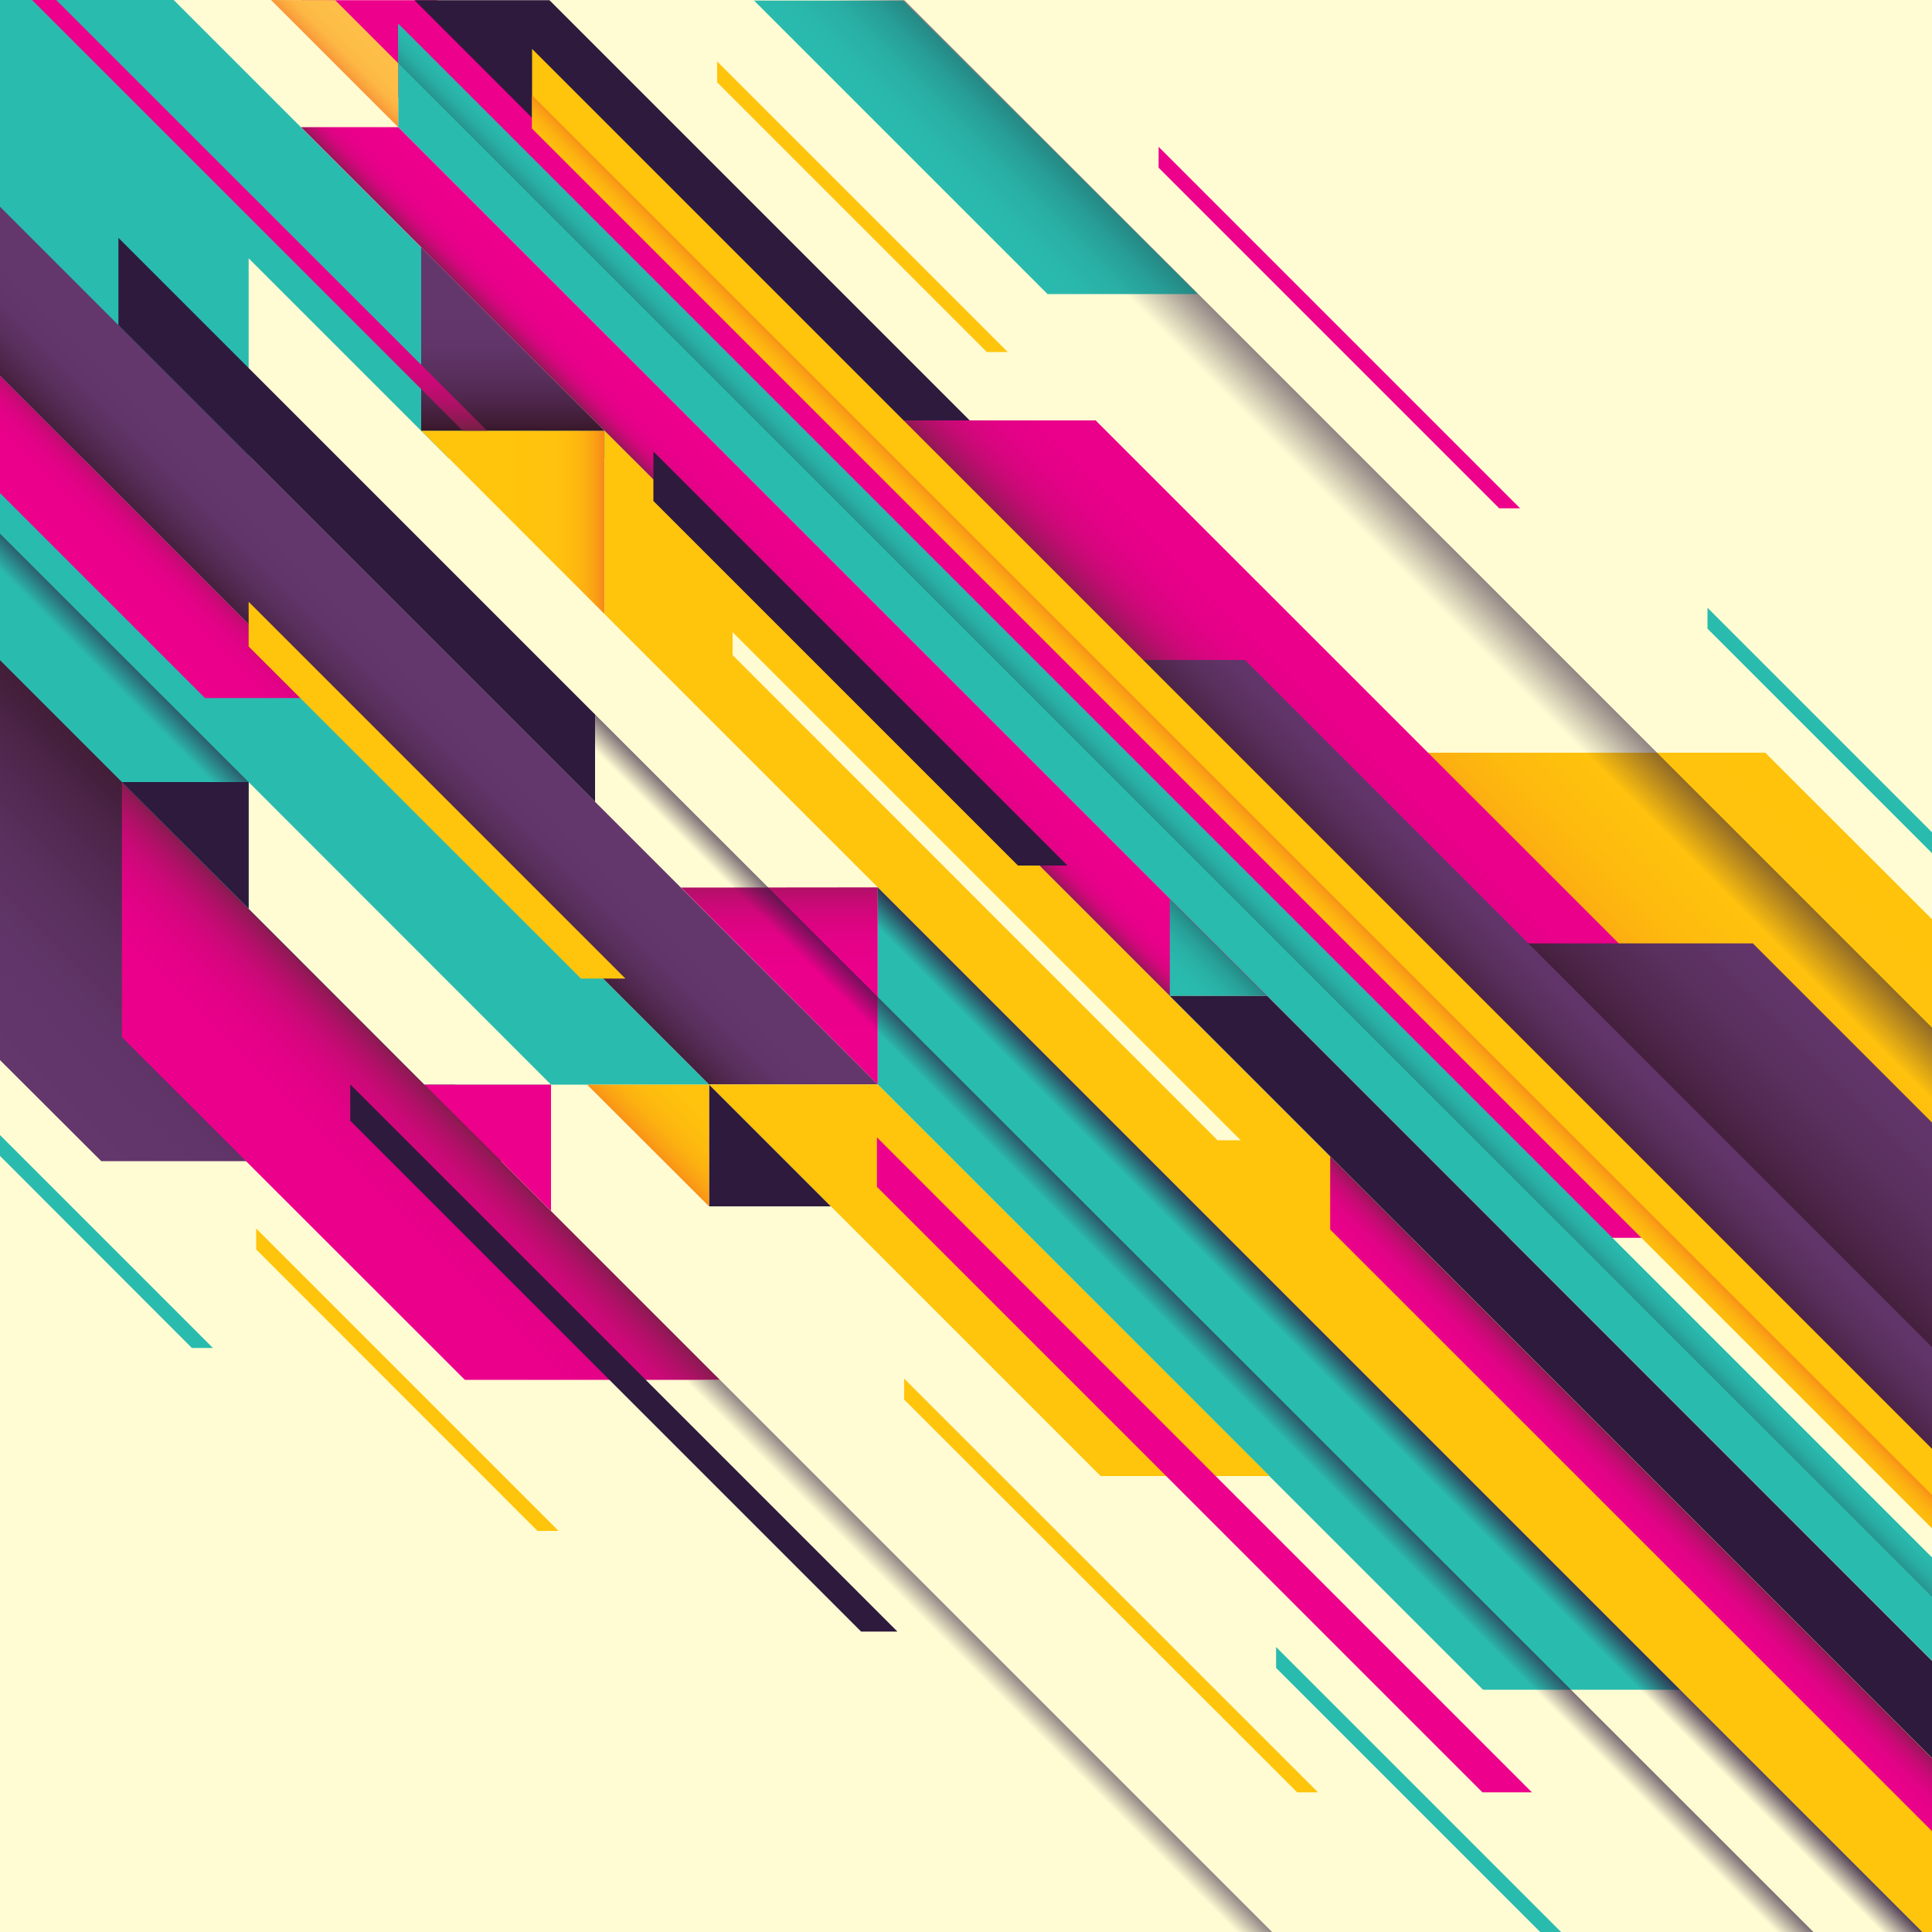 <?xml version="1.0" encoding="utf-8"?>
<!-- Generator: Adobe Illustrator 25.0.1, SVG Export Plug-In . SVG Version: 6.00 Build 0)  -->
<svg version="1.1" id="Layer_1" xmlns="http://www.w3.org/2000/svg" xmlns:xlink="http://www.w3.org/1999/xlink" x="0px" y="0px"
	 viewBox="0 0 1000 1000" style="enable-background:new 0 0 1000 1000;" xml:space="preserve">
<style type="text/css">
	.st0{fill:#FFFBD3;}
	.st1{fill:#2ABBAF;}
	.st2{fill:#EC008C;}
	.st3{fill:#2D1A3D;}
	.st4{fill:url(#SVGID_1_);}
	.st5{fill:url(#SVGID_2_);}
	.st6{fill:url(#SVGID_3_);}
	.st7{fill:url(#SVGID_4_);}
	.st8{fill:url(#SVGID_5_);}
	.st9{fill:url(#SVGID_6_);}
	.st10{fill:#FFC40C;}
	.st11{fill:url(#SVGID_7_);}
	.st12{fill:url(#SVGID_8_);}
	.st13{fill:url(#SVGID_9_);}
	.st14{fill:url(#SVGID_10_);}
	.st15{fill:url(#SVGID_11_);}
	.st16{fill:url(#SVGID_12_);}
	.st17{fill:url(#SVGID_13_);}
	.st18{fill:url(#SVGID_14_);}
	.st19{fill:url(#SVGID_15_);}
	.st20{fill:url(#SVGID_16_);}
	.st21{fill:url(#SVGID_17_);}
	.st22{fill:url(#SVGID_18_);}
	.st23{fill:url(#SVGID_19_);}
	.st24{fill:url(#SVGID_20_);}
	.st25{fill:url(#SVGID_21_);}
	.st26{fill:url(#SVGID_22_);}
	.st27{fill:url(#SVGID_23_);}
	.st28{fill:url(#SVGID_24_);}
	.st29{fill:url(#SVGID_25_);}
</style>
<rect class="st0" width="1000" height="1000"/>
<polygon class="st1" points="0,237.3 327.2,237.3 89.9,0 0,0 "/>
<polygon class="st2" points="866.9,640.7 226.2,0.1 155.7,0.1 796.4,640.7 "/>
<polygon class="st3" points="484.4,269.9 554.2,269.9 284.4,0.1 214.5,0.1 "/>
<linearGradient id="SVGID_1_" gradientUnits="userSpaceOnUse" x1="824.06" y1="564.806" x2="975.343" y2="413.523">
	<stop  offset="6.060610e-02" style="stop-color:#F26522"/>
	<stop  offset="7.835110e-02" style="stop-color:#F36E20"/>
	<stop  offset="0.144" style="stop-color:#F7881A"/>
	<stop  offset="0.22" style="stop-color:#FA9E15"/>
	<stop  offset="0.309" style="stop-color:#FCAF11"/>
	<stop  offset="0.419" style="stop-color:#FEBB0E"/>
	<stop  offset="0.573" style="stop-color:#FFC20D"/>
	<stop  offset="1" style="stop-color:#FFC40C"/>
</linearGradient>
<polygon class="st4" points="1000,475.8 913.7,389.6 658.4,389.6 1000,729.8 "/>
<linearGradient id="SVGID_2_" gradientUnits="userSpaceOnUse" x1="836.069" y1="380.407" x2="713.917" y2="502.559">
	<stop  offset="0.309" style="stop-color:#EC008C"/>
	<stop  offset="0.552" style="stop-color:#EA008B"/>
	<stop  offset="0.64" style="stop-color:#E30287"/>
	<stop  offset="0.703" style="stop-color:#D8057F"/>
	<stop  offset="0.753" style="stop-color:#C70A75"/>
	<stop  offset="0.796" style="stop-color:#B11068"/>
	<stop  offset="0.834" style="stop-color:#961758"/>
	<stop  offset="0.866" style="stop-color:#791F46"/>
</linearGradient>
<polygon class="st5" points="1000,650.4 567.1,217.6 454.3,217.6 1000,761.1 "/>
<linearGradient id="SVGID_3_" gradientUnits="userSpaceOnUse" x1="1033.581" y1="454.297" x2="762.607" y2="725.27">
	<stop  offset="0.224" style="stop-color:#63376C"/>
	<stop  offset="0.315" style="stop-color:#613569"/>
	<stop  offset="0.393" style="stop-color:#5A305E"/>
	<stop  offset="0.465" style="stop-color:#4F274D"/>
	<stop  offset="0.535" style="stop-color:#3F1C34"/>
	<stop  offset="0.574" style="stop-color:#331322"/>
</linearGradient>
<polygon class="st6" points="1000,581 907.3,488.3 767.6,488.3 1000,719.8 "/>
<linearGradient id="SVGID_4_" gradientUnits="userSpaceOnUse" x1="856.469" y1="484.336" x2="739.175" y2="601.63">
	<stop  offset="0.224" style="stop-color:#63376C"/>
	<stop  offset="0.327" style="stop-color:#613569"/>
	<stop  offset="0.416" style="stop-color:#5A305E"/>
	<stop  offset="0.499" style="stop-color:#4F274D"/>
	<stop  offset="0.578" style="stop-color:#3F1C34"/>
	<stop  offset="0.623" style="stop-color:#331322"/>
</linearGradient>
<polygon class="st7" points="1000,697.3 644.4,341.6 583.9,341.6 1000,756.1 "/>
<linearGradient id="SVGID_5_" gradientUnits="userSpaceOnUse" x1="-20.621" y1="622.203" x2="185.059" y2="416.523">
	<stop  offset="0.224" style="stop-color:#63376C"/>
	<stop  offset="0.378" style="stop-color:#613569"/>
	<stop  offset="0.509" style="stop-color:#5A305E"/>
	<stop  offset="0.632" style="stop-color:#4F274D"/>
	<stop  offset="0.75" style="stop-color:#3F1C34"/>
	<stop  offset="0.816" style="stop-color:#331322"/>
</linearGradient>
<polygon class="st8" points="0,548.7 52.4,601 275.4,601 0,326.8 "/>
<polygon class="st1" points="1000,806.2 206.1,12.3 206.1,65.8 1000,859.7 "/>
<linearGradient id="SVGID_6_" gradientUnits="userSpaceOnUse" x1="611.499" y1="410.983" x2="584.85" y2="437.632">
	<stop  offset="0" style="stop-color:#2ABBAF"/>
	<stop  offset="0.188" style="stop-color:#2AB8AC"/>
	<stop  offset="0.325" style="stop-color:#29AFA5"/>
	<stop  offset="0.445" style="stop-color:#279F98"/>
	<stop  offset="0.557" style="stop-color:#268985"/>
	<stop  offset="0.661" style="stop-color:#236C6E"/>
	<stop  offset="0.739" style="stop-color:#215157"/>
</linearGradient>
<polygon class="st9" points="1000,806.2 206.1,12.3 206.1,32.7 1000,826.5 "/>
<polygon class="st10" points="1000,749.9 275.4,25.3 275.4,66.5 1000,791 "/>
<linearGradient id="SVGID_7_" gradientUnits="userSpaceOnUse" x1="651.875" y1="405.959" x2="618.465" y2="439.369">
	<stop  offset="0.206" style="stop-color:#F26522"/>
	<stop  offset="0.221" style="stop-color:#F36E20"/>
	<stop  offset="0.277" style="stop-color:#F7881A"/>
	<stop  offset="0.341" style="stop-color:#FA9E15"/>
	<stop  offset="0.416" style="stop-color:#FCAF11"/>
	<stop  offset="0.509" style="stop-color:#FEBB0E"/>
	<stop  offset="0.639" style="stop-color:#FFC20D"/>
	<stop  offset="1" style="stop-color:#FFC40C"/>
</linearGradient>
<polygon class="st11" points="1000,773.8 275.4,49.3 275.4,66.5 1000,791 "/>
<polygon class="st1" points="454.3,561.3 767.6,874.6 869.6,874.6 454.3,459.3 "/>
<linearGradient id="SVGID_8_" gradientUnits="userSpaceOnUse" x1="318.063" y1="270.423" x2="245.558" y2="270.423">
	<stop  offset="0" style="stop-color:#F26522"/>
	<stop  offset="1.482751e-02" style="stop-color:#F36E20"/>
	<stop  offset="7.003249e-02" style="stop-color:#F7881A"/>
	<stop  offset="0.134" style="stop-color:#FA9E15"/>
	<stop  offset="0.208" style="stop-color:#FCAF11"/>
	<stop  offset="0.299" style="stop-color:#FEBB0E"/>
	<stop  offset="0.428" style="stop-color:#FFC20D"/>
	<stop  offset="0.785" style="stop-color:#FFC40C"/>
</linearGradient>
<polygon class="st12" points="312.9,222.9 218,222.9 312.9,317.9 "/>
<polygon class="st10" points="1000,910 312.9,222.9 312.9,317.9 995,1000 1000,1000 "/>
<polygon class="st0" points="454.3,459.3 128.7,133.7 128.7,235.7 352.5,459.4 "/>
<linearGradient id="SVGID_9_" gradientUnits="userSpaceOnUse" x1="103.595" y1="673.786" x2="231.668" y2="545.713">
	<stop  offset="0.309" style="stop-color:#EC008C"/>
	<stop  offset="0.572" style="stop-color:#EA008B"/>
	<stop  offset="0.666" style="stop-color:#E30287"/>
	<stop  offset="0.733" style="stop-color:#D8057F"/>
	<stop  offset="0.788" style="stop-color:#C70A75"/>
	<stop  offset="0.835" style="stop-color:#B11068"/>
	<stop  offset="0.875" style="stop-color:#961758"/>
	<stop  offset="0.909" style="stop-color:#791F46"/>
</linearGradient>
<polygon class="st13" points="240.6,714.2 372.6,714.2 63.1,404.8 63.1,536.8 "/>
<linearGradient id="SVGID_10_" gradientUnits="userSpaceOnUse" x1="265.404" y1="140.989" x2="265.404" y2="240.916">
	<stop  offset="0.213" style="stop-color:#63376C"/>
	<stop  offset="0.379" style="stop-color:#613569"/>
	<stop  offset="0.521" style="stop-color:#5A305E"/>
	<stop  offset="0.655" style="stop-color:#4F274D"/>
	<stop  offset="0.782" style="stop-color:#3F1C34"/>
	<stop  offset="0.854" style="stop-color:#331322"/>
</linearGradient>
<polygon class="st14" points="218,222.9 312.9,222.9 218,128 "/>
<polygon class="st1" points="0,341.7 219.7,561.4 367,561.4 367,561.3 0,194.4 "/>
<polygon class="st3" points="430.1,624.4 367,561.3 367,624.4 "/>
<polygon class="st0" points="128.7,404.8 128.7,470.3 219.7,561.4 285.2,561.4 "/>
<linearGradient id="SVGID_11_" gradientUnits="userSpaceOnUse" x1="1245.147" y1="1640.73" x2="1279.111" y2="1674.695" gradientTransform="matrix(0 1 -1 0 2129.281 -912.005)">
	<stop  offset="0.309" style="stop-color:#EC008C"/>
	<stop  offset="0.611" style="stop-color:#EA008B"/>
	<stop  offset="0.72" style="stop-color:#E30287"/>
	<stop  offset="0.798" style="stop-color:#D8057F"/>
	<stop  offset="0.86" style="stop-color:#C70A75"/>
	<stop  offset="0.914" style="stop-color:#B11068"/>
	<stop  offset="0.961" style="stop-color:#961758"/>
	<stop  offset="1" style="stop-color:#791F46"/>
</linearGradient>
<polygon class="st15" points="781.1,640.7 206.1,65.8 155.8,65.8 730.7,640.7 "/>
<linearGradient id="SVGID_12_" gradientUnits="userSpaceOnUse" x1="664.263" y1="581.939" x2="708.515" y2="537.687">
	<stop  offset="4.838710e-02" style="stop-color:#2ABBAF"/>
	<stop  offset="0.292" style="stop-color:#2AB9AD"/>
	<stop  offset="0.425" style="stop-color:#29B1A6"/>
	<stop  offset="0.532" style="stop-color:#28A39B"/>
	<stop  offset="0.624" style="stop-color:#26908B"/>
	<stop  offset="0.708" style="stop-color:#247776"/>
	<stop  offset="0.784" style="stop-color:#22585D"/>
	<stop  offset="0.798" style="stop-color:#215157"/>
</linearGradient>
<polygon class="st16" points="605.5,515.5 730.7,640.7 781.1,640.7 605.5,465.2 "/>
<polygon class="st0" points="1000,859.7 655.9,515.5 605.5,515.5 1000,910 "/>
<polygon class="st3" points="552.5,448 338.2,233.7 338.2,259.3 526.9,448 "/>
<linearGradient id="SVGID_13_" gradientUnits="userSpaceOnUse" x1="403.38" y1="582.473" x2="403.38" y2="448.057">
	<stop  offset="0.309" style="stop-color:#EC008C"/>
	<stop  offset="0.611" style="stop-color:#EA008B"/>
	<stop  offset="0.72" style="stop-color:#E30287"/>
	<stop  offset="0.798" style="stop-color:#D8057F"/>
	<stop  offset="0.86" style="stop-color:#C70A75"/>
	<stop  offset="0.914" style="stop-color:#B11068"/>
	<stop  offset="0.961" style="stop-color:#961758"/>
	<stop  offset="1" style="stop-color:#791F46"/>
</linearGradient>
<polygon class="st17" points="454.3,561.3 454.3,459.3 352.5,459.4 "/>
<linearGradient id="SVGID_14_" gradientUnits="userSpaceOnUse" x1="226.333" y1="334.952" x2="164.594" y2="396.691">
	<stop  offset="0.213" style="stop-color:#63376C"/>
	<stop  offset="0.365" style="stop-color:#613569"/>
	<stop  offset="0.496" style="stop-color:#5A305E"/>
	<stop  offset="0.618" style="stop-color:#4F274D"/>
	<stop  offset="0.734" style="stop-color:#3F1C34"/>
	<stop  offset="0.8" style="stop-color:#331322"/>
</linearGradient>
<polygon class="st18" points="0,194.4 367,561.3 454.3,561.3 454.3,561.3 0,107 "/>
<polygon class="st10" points="454.3,561.3 367,561.3 569.7,764 657.1,764 "/>
<polygon class="st3" points="61.3,168.3 308,415 308,369.8 61.3,123.1 "/>
<linearGradient id="SVGID_15_" gradientUnits="userSpaceOnUse" x1="33.536" y1="327.808" x2="97.825" y2="263.519">
	<stop  offset="0.309" style="stop-color:#EC008C"/>
	<stop  offset="0.552" style="stop-color:#EA008B"/>
	<stop  offset="0.64" style="stop-color:#E30287"/>
	<stop  offset="0.703" style="stop-color:#D8057F"/>
	<stop  offset="0.753" style="stop-color:#C70A75"/>
	<stop  offset="0.796" style="stop-color:#B11068"/>
	<stop  offset="0.834" style="stop-color:#961758"/>
	<stop  offset="0.866" style="stop-color:#791F46"/>
</linearGradient>
<polygon class="st19" points="106.1,361.3 167,361.3 0,194.4 0,255.2 "/>
<linearGradient id="SVGID_16_" gradientUnits="userSpaceOnUse" x1="816.84" y1="800.618" x2="858.54" y2="758.918">
	<stop  offset="0.309" style="stop-color:#EC008C"/>
	<stop  offset="0.511" style="stop-color:#EA018A"/>
	<stop  offset="0.619" style="stop-color:#E20386"/>
	<stop  offset="0.705" style="stop-color:#D4067D"/>
	<stop  offset="0.78" style="stop-color:#C10C72"/>
	<stop  offset="0.847" style="stop-color:#A81262"/>
	<stop  offset="0.908" style="stop-color:#8A1A50"/>
	<stop  offset="0.935" style="stop-color:#791F46"/>
</linearGradient>
<polygon class="st20" points="1000,910.1 688.5,598.6 688.5,636.4 1000,947.8 "/>
<linearGradient id="SVGID_17_" gradientUnits="userSpaceOnUse" x1="134.313" y1="52.203" x2="134.313" y2="234.86">
	<stop  offset="0.309" style="stop-color:#EC008C"/>
	<stop  offset="0.581" style="stop-color:#EA008B"/>
	<stop  offset="0.679" style="stop-color:#E30287"/>
	<stop  offset="0.749" style="stop-color:#D8057F"/>
	<stop  offset="0.805" style="stop-color:#C70A75"/>
	<stop  offset="0.853" style="stop-color:#B11068"/>
	<stop  offset="0.895" style="stop-color:#961758"/>
	<stop  offset="0.931" style="stop-color:#791F46"/>
</linearGradient>
<polygon class="st21" points="29.1,0 16.6,0 239.5,222.9 252.1,222.9 "/>
<polygon class="st3" points="181.3,561.3 181.3,580.1 445.7,844.5 464.5,844.5 "/>
<polygon class="st2" points="453.9,588.7 453.9,614.3 767.3,927.7 792.9,927.7 "/>
<polygon class="st2" points="599.7,76 599.7,86.8 776,263.1 786.8,263.1 "/>
<polygon class="st10" points="371.2,31.8 371.2,42.6 510.8,182.2 521.6,182.2 "/>
<polygon class="st10" points="468,713.6 468,724.4 671.4,927.7 682.2,927.7 "/>
<polygon class="st1" points="660.5,852.5 660.5,863.3 797.2,1000 808,1000 "/>
<polygon class="st1" points="1000,430.8 883.8,314.6 883.8,325.4 1000,441.6 "/>
<polygon class="st1" points="0,598.3 99.3,697.7 110.2,697.7 0,587.5 "/>
<polygon class="st10" points="132.6,635.9 132.6,646.7 278.2,792.4 289.1,792.4 "/>
<polygon class="st0" points="379.2,327.2 379.2,339.1 630.2,590.2 642.2,590.2 "/>
<linearGradient id="SVGID_18_" gradientUnits="userSpaceOnUse" x1="164.66" y1="41.467" x2="202.225" y2="3.902">
	<stop  offset="0.142" style="stop-color:#F26522"/>
	<stop  offset="0.187" style="stop-color:#F6812E"/>
	<stop  offset="0.236" style="stop-color:#F99837"/>
	<stop  offset="0.294" style="stop-color:#FBA93F"/>
	<stop  offset="0.364" style="stop-color:#FDB644"/>
	<stop  offset="0.457" style="stop-color:#FDBD47"/>
	<stop  offset="0.676" style="stop-color:#FEBF48"/>
</linearGradient>
<polygon class="st22" points="206.1,65.8 206.1,65.8 206.1,32.7 173.5,0.1 140.3,0 "/>
<polygon class="st2" points="285.2,626.8 285.2,561.4 219.7,561.4 "/>
<polygon class="st3" points="605.5,515.5 655.9,515.5 1000,859.7 1000,910 "/>
<linearGradient id="SVGID_19_" gradientUnits="userSpaceOnUse" x1="633.399" y1="674.83" x2="600.134" y2="708.095">
	<stop  offset="0.134" style="stop-color:#2D1A3D"/>
	<stop  offset="0.191" style="stop-color:#2D1A3D;stop-opacity:0.874"/>
	<stop  offset="0.586" style="stop-color:#2D1A3D;stop-opacity:0"/>
</linearGradient>
<polygon class="st23" points="308,369.8 308,415 893.1,1000 938.6,1000 "/>
<linearGradient id="SVGID_20_" gradientUnits="userSpaceOnUse" x1="74.331" y1="330.523" x2="41.072" y2="363.781">
	<stop  offset="8.602150e-02" style="stop-color:#2D1A3D"/>
	<stop  offset="0.149" style="stop-color:#2D1A3D;stop-opacity:0.874"/>
	<stop  offset="0.586" style="stop-color:#2D1A3D;stop-opacity:0"/>
</linearGradient>
<polygon class="st24" points="0,321.7 83.1,404.8 128.7,404.8 0,276.2 "/>
<linearGradient id="SVGID_21_" gradientUnits="userSpaceOnUse" x1="524.423" y1="828.97" x2="487.58" y2="865.813">
	<stop  offset="0.278" style="stop-color:#2D1A3D"/>
	<stop  offset="0.337" style="stop-color:#2D1A3D;stop-opacity:0.874"/>
	<stop  offset="0.749" style="stop-color:#2D1A3D;stop-opacity:0"/>
</linearGradient>
<polygon class="st25" points="372.6,714.2 334.2,714.2 620,1000 658.4,1000 "/>
<linearGradient id="SVGID_22_" gradientUnits="userSpaceOnUse" x1="744.331" y1="709.996" x2="705.272" y2="749.055">
	<stop  offset="0.444" style="stop-color:#2D1A3D"/>
	<stop  offset="0.492" style="stop-color:#2D1A3D;stop-opacity:0.854"/>
	<stop  offset="0.77" style="stop-color:#2D1A3D;stop-opacity:0"/>
</linearGradient>
<polygon class="st26" points="454.3,459.3 454.3,500 954.4,1000 995,1000 "/>
<linearGradient id="SVGID_23_" gradientUnits="userSpaceOnUse" x1="753.765" y1="246.28" x2="688.053" y2="311.992">
	<stop  offset="3.763440e-02" style="stop-color:#2D1A3D"/>
	<stop  offset="0.114" style="stop-color:#2D1A3D;stop-opacity:0.861"/>
	<stop  offset="0.586" style="stop-color:#2D1A3D;stop-opacity:0"/>
</linearGradient>
<polygon class="st27" points="1000,621.9 1000,531.9 468.1,0.1 378.1,0.1 "/>
<linearGradient id="SVGID_24_" gradientUnits="userSpaceOnUse" x1="441.766" y1="139.618" x2="538.507" y2="42.878">
	<stop  offset="0.393" style="stop-color:#2ABBAF"/>
	<stop  offset="0.546" style="stop-color:#2AB8AC"/>
	<stop  offset="0.659" style="stop-color:#29AFA5"/>
	<stop  offset="0.758" style="stop-color:#279F98"/>
	<stop  offset="0.85" style="stop-color:#268985"/>
	<stop  offset="0.936" style="stop-color:#236C6E"/>
	<stop  offset="1" style="stop-color:#215157"/>
</linearGradient>
<polygon class="st28" points="542.2,152.2 620,152.2 467.5,0.3 390.3,0.3 "/>
<polygon class="st10" points="128.7,334.6 300.7,506.5 323.7,506.5 128.7,311.5 "/>
<polygon class="st3" points="128.7,404.8 128.7,470.3 63.1,404.8 "/>
<linearGradient id="SVGID_25_" gradientUnits="userSpaceOnUse" x1="324.789" y1="603.562" x2="380.615" y2="547.737">
	<stop  offset="7.526880e-02" style="stop-color:#F26522"/>
	<stop  offset="9.273683e-02" style="stop-color:#F36E20"/>
	<stop  offset="0.158" style="stop-color:#F7881A"/>
	<stop  offset="0.233" style="stop-color:#FA9E15"/>
	<stop  offset="0.32" style="stop-color:#FCAF11"/>
	<stop  offset="0.428" style="stop-color:#FEBB0E"/>
	<stop  offset="0.579" style="stop-color:#FFC20D"/>
	<stop  offset="1" style="stop-color:#FFC40C"/>
</linearGradient>
<polygon class="st29" points="303.9,561.4 367,624.4 367,561.4 "/>
</svg>
